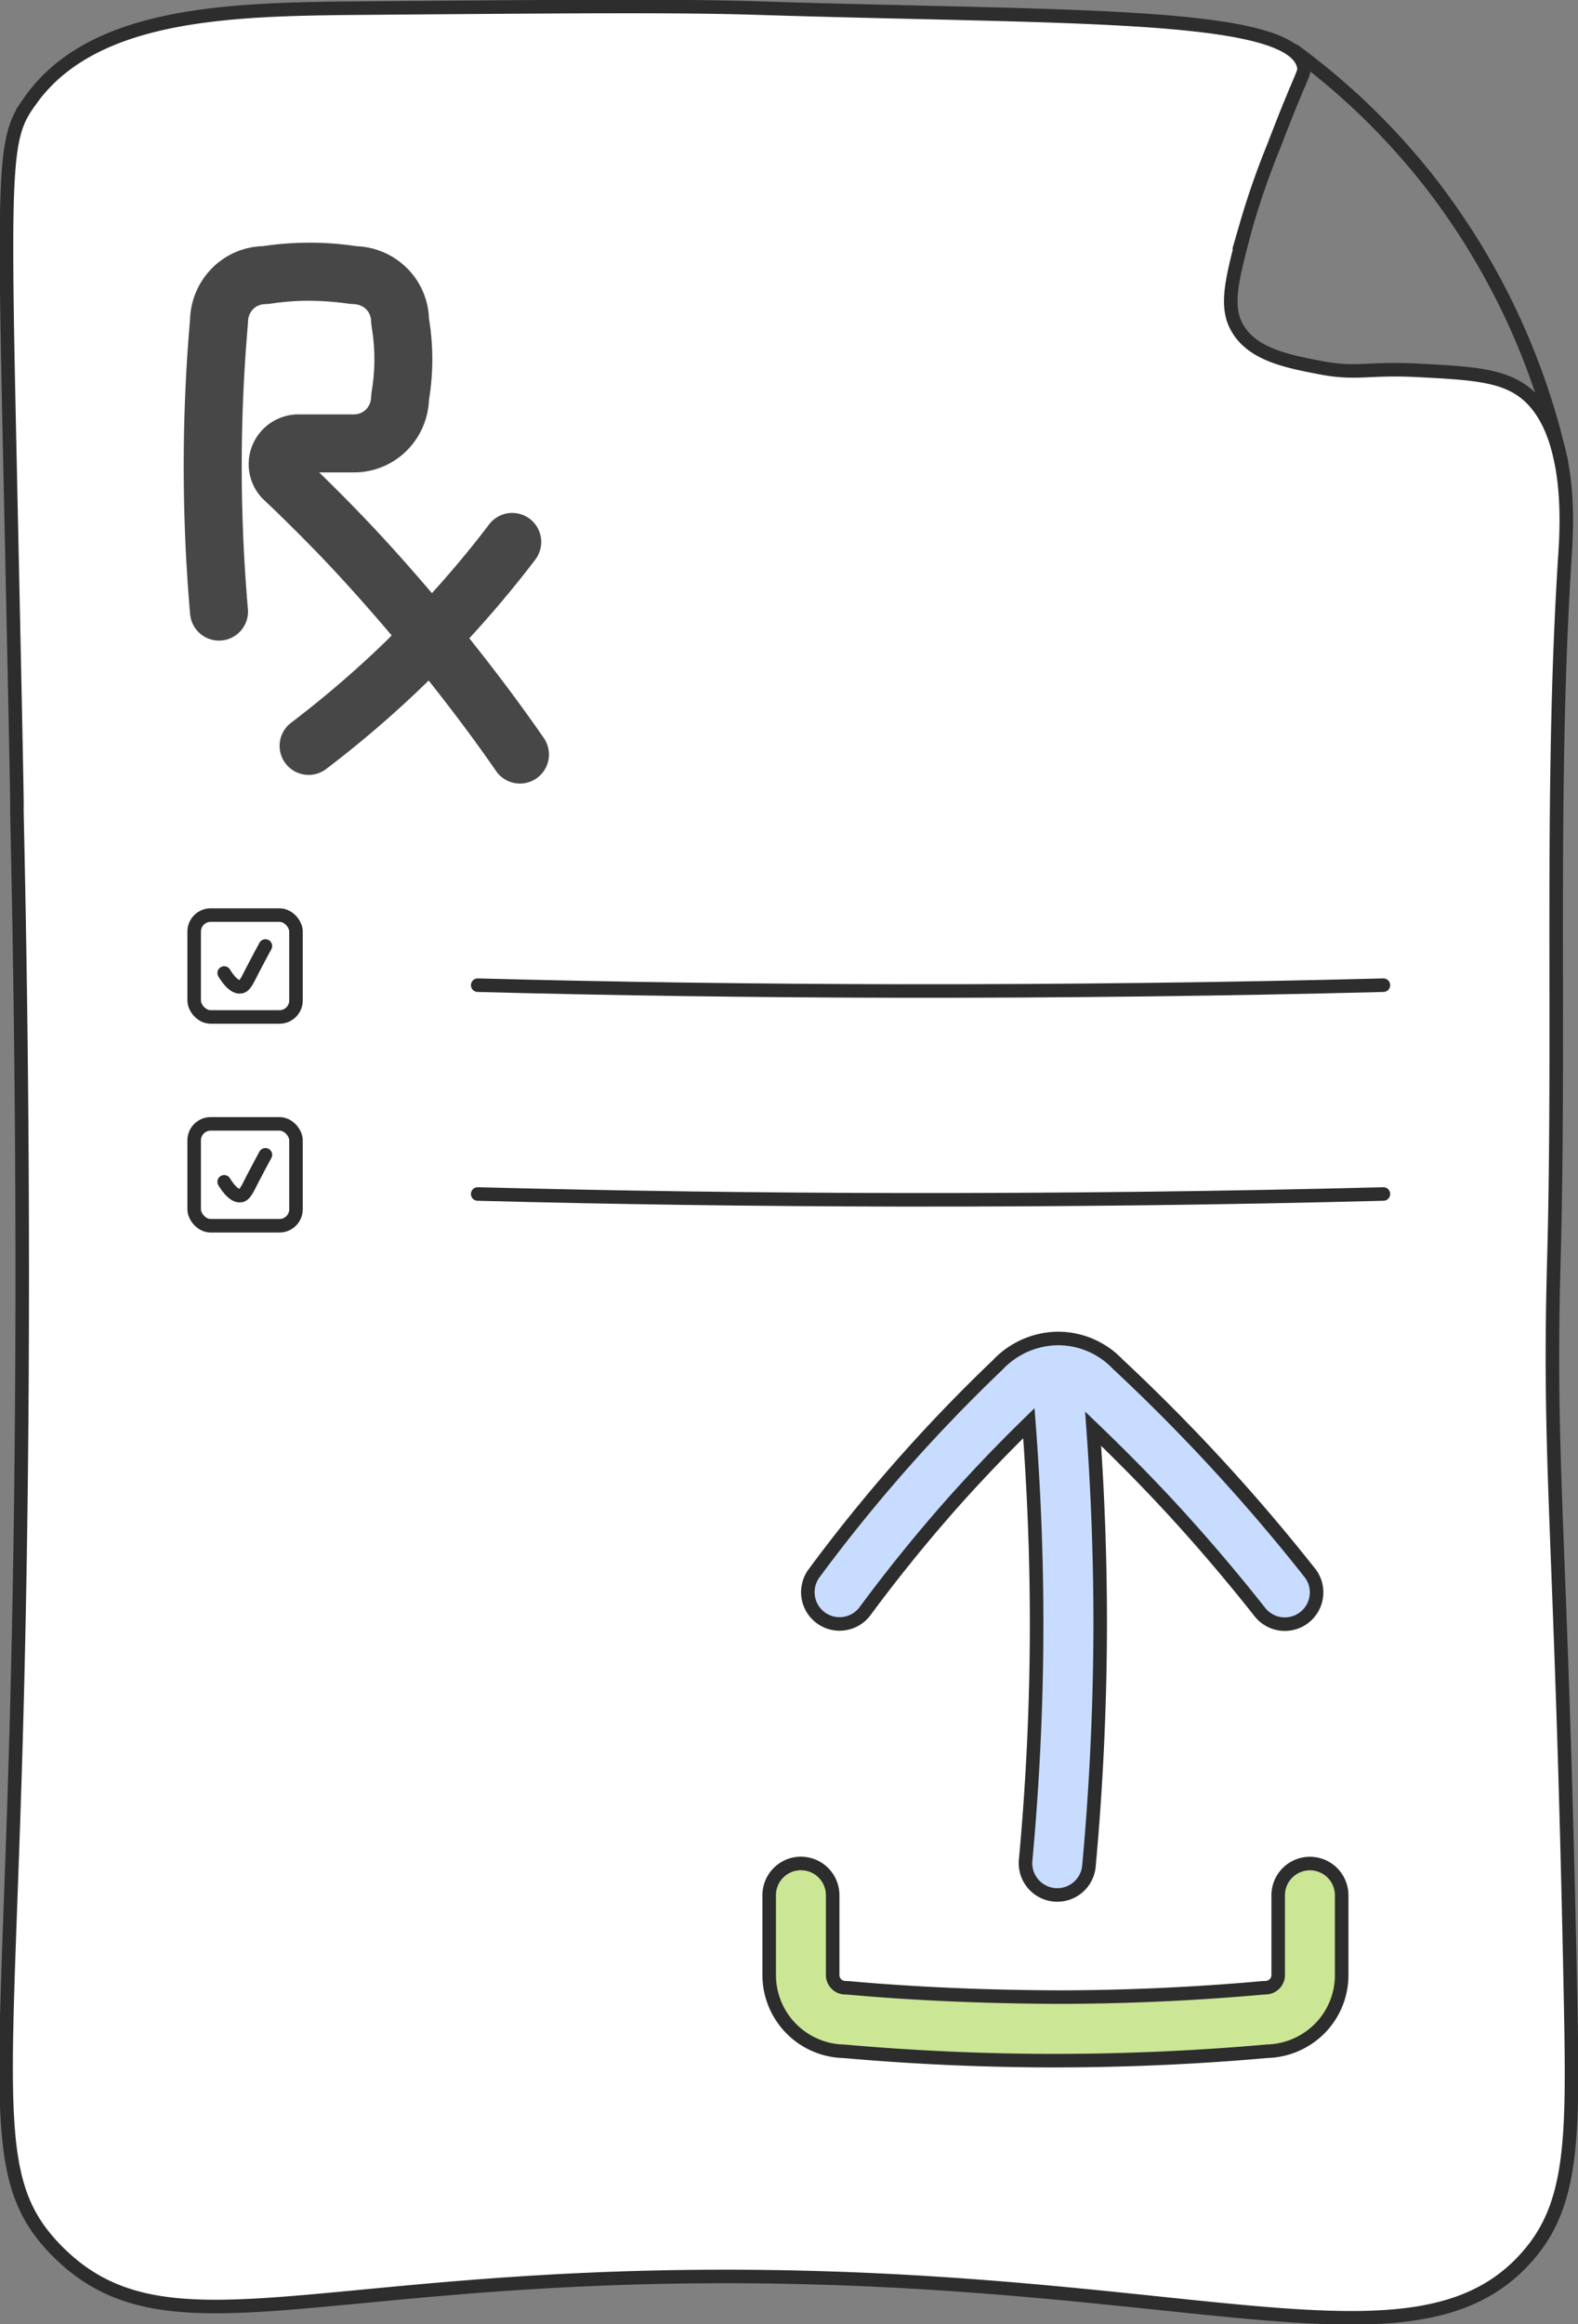 <svg xmlns="http://www.w3.org/2000/svg" viewBox="0 0 116.594 171.632"><rect x="0" y="0" width="116.594" height="171.632" fill="#808080" stroke="none"/> <defs> <style>.cls-1,.cls-2{fill:#fff;stroke:#2d2d2d;stroke-linecap:round;stroke-miterlimit:10}.cls-2{fill:none}</style> </defs> <g id="Group_88425" transform="translate(.452 .475)"> <path id="Path_180603" d="M105.854 231.061c7.847 8.054 18.282 2.044 48.939 1.976 35.869-.079 52.212 8.084 60.2-1.976 3-3.788 2.971-8.779 2.778-18.6-.683-34.747-1.658-38.955-1.235-54.333.477-17.387-.286-34.815.823-52.172.13-2.028.685-9.789-3.4-12.348-1.652-1.038-3.963-1.156-7.513-1.339-3.647-.187-4.474.323-7.2-.206-2.405-.466-4.929-.955-6.071-2.881-.967-1.633-.44-3.611.617-7.564a58.642 58.642 0 0 1 2.058-5.916c2.051-5.369 2.311-5.358 2.214-5.859-.786-4.106-17.506-3.6-40.287-4.323-5.975-.19-13.759-.126-29.327 0-9.826.08-20.028.3-24.608 7.012a7.689 7.689 0 0 0-.657 1.085c-1.09 2.286-1.132 6.231-.777 22.753.4 18.578.6 28.184.572 28.185v-.039c-.057 0 .942 32.574-.05 68.192-.775 27.754-2.078 33.214 2.924 38.353z" class="cls-1" transform="translate(-102.181 -65.395)"/> <path id="Path_180605" d="M188.526 98.08a52.045 52.045 0 0 0-9.718-20.68 51.31 51.31 0 0 0-10.033-9.718" class="cls-2" transform="translate(-73.608 -64.416)"/> <path id="Path_180606" d="M193.483 115.975q-17.459.45-35.758.429-15.895-.028-31.162-.429" class="cls-1" transform="translate(-91.719 -43.694)"/> <path id="Path_180607" d="M113.456 115.944c.12.2.677 1.108 1.22 1.017.3-.05.449-.384.9-1.272.384-.747.715-1.348.926-1.739" class="cls-1" transform="translate(-97.343 -44.563)"/> <rect id="Rectangle_6770" width="7.523" height="7.523" class="cls-2" rx="1.218" transform="translate(13.895 67.104)"/> <path id="Path_180608" d="M193.483 126.765q-17.459.452-35.758.429-15.895-.028-31.162-.429" class="cls-1" transform="translate(-91.719 -39.064)"/> <path id="Path_180609" d="M113.456 126.734c.12.2.677 1.108 1.22 1.017.3-.05.449-.384.9-1.272.384-.747.715-1.348.926-1.739" class="cls-1" transform="translate(-97.343 -39.933)"/> <rect id="Rectangle_6771" width="7.523" height="7.523" class="cls-2" rx="1.218" transform="translate(13.895 82.523)"/> <path id="Path_180610" fill="#cbe795" stroke="#2d2d2d" stroke-linecap="round" stroke-miterlimit="10" d="M162.791 175.925c-5.2 0-10.464-.233-15.644-.693a5.638 5.638 0 0 1-5.513-5.63v-5.888a2.345 2.345 0 1 1 4.69-.014v5.9a.94.94 0 0 0 .94.94l.209.009c5.206.466 10.484.666 15.72.683 4.959-.013 9.971-.241 14.9-.683l.209-.009a1.015 1.015 0 0 0 .665-.276.937.937 0 0 0 .276-.663v-5.888a2.345 2.345 0 0 1 4.69 0v5.887a5.6 5.6 0 0 1-1.648 3.98 5.693 5.693 0 0 1-3.858 1.649c-5.03.447-10.146.68-15.214.695z" transform="translate(-85.253 -24.221)"/> <path id="Path_180611" fill="#c7dcff" stroke="#2d2d2d" stroke-linecap="round" stroke-miterlimit="10" d="M180.7 151.513c-2.168-2.745-4.473-5.443-6.851-8.024-2.348-2.545-4.813-5.026-7.331-7.374a6.085 6.085 0 0 0-4.4-1.883h-.064a6.208 6.208 0 0 0-4.409 1.966c-2.535 2.419-4.992 4.98-7.3 7.613-2.185 2.491-4.287 5.1-6.255 7.764a2.345 2.345 0 0 0 3.773 2.787c1.889-2.557 3.91-5.065 6-7.457 1.938-2.209 3.988-4.359 6.1-6.418.373 4.925.572 9.891.572 14.806 0 5.806-.277 11.685-.812 17.473a2.345 2.345 0 0 0 2.119 2.551 1.6 1.6 0 0 0 .219.01 2.346 2.346 0 0 0 2.339-2.127c.546-5.931.826-11.953.832-17.9 0-4.783-.174-9.612-.522-14.406 1.946 1.868 3.858 3.793 5.695 5.778 2.3 2.492 4.523 5.1 6.617 7.753a2.347 2.347 0 1 0 3.683-2.91z" transform="translate(-84.394 -35.861)"/> <path id="Path_180619" fill="#474747" d="M137.953 114.16c-1.738-2.511-3.581-4.953-5.488-7.34 1.712-1.865 3.353-3.806 4.879-5.818a2.144 2.144 0 1 0-3.417-2.591c-1.328 1.751-2.745 3.443-4.223 5.076-1.663-1.946-3.361-3.86-5.125-5.693-1.046-1.089-2.119-2.169-3.208-3.225h2.561a5.519 5.519 0 0 0 3.93-1.628 5.622 5.622 0 0 0 1.623-3.724 18.5 18.5 0 0 0 0-6 5.527 5.527 0 0 0-1.625-3.733 5.606 5.606 0 0 0-3.741-1.622 22.977 22.977 0 0 0-3.64-.257 23.376 23.376 0 0 0-3.275.256 5.5 5.5 0 0 0-3.746 1.623 5.613 5.613 0 0 0-1.629 3.826c-.3 3.435-.453 6.917-.466 10.351-.013 3.794.146 7.62.473 11.371a2.143 2.143 0 1 0 4.27-.37c-.314-3.624-.469-7.32-.456-10.985.013-3.341.166-6.731.456-10.075l.009-.186a1.33 1.33 0 0 1 .374-.9 1.252 1.252 0 0 1 .9-.372l.329-.026a19.4 19.4 0 0 1 2.8-.227 22.217 22.217 0 0 1 3.091.227l.33.026a1.358 1.358 0 0 1 .9.373 1.263 1.263 0 0 1 .37.9l.033.366a14.233 14.233 0 0 1 0 4.86l-.033.369a1.326 1.326 0 0 1-.37.9 1.265 1.265 0 0 1-.9.373h-4.1a3.674 3.674 0 0 0-2.791 6.065l.154.164c1.456 1.376 2.9 2.808 4.29 4.253 1.8 1.879 3.541 3.841 5.239 5.842-.079.077-.154.159-.233.236a76.685 76.685 0 0 1-7.235 6.238 2.144 2.144 0 0 0 2.589 3.417 80.51 80.51 0 0 0 7.611-6.561c1.721 2.172 3.391 4.386 4.967 6.664a2.143 2.143 0 1 0 3.524-2.439z" transform="translate(-98.241 -60.157)"/> </g></svg>
